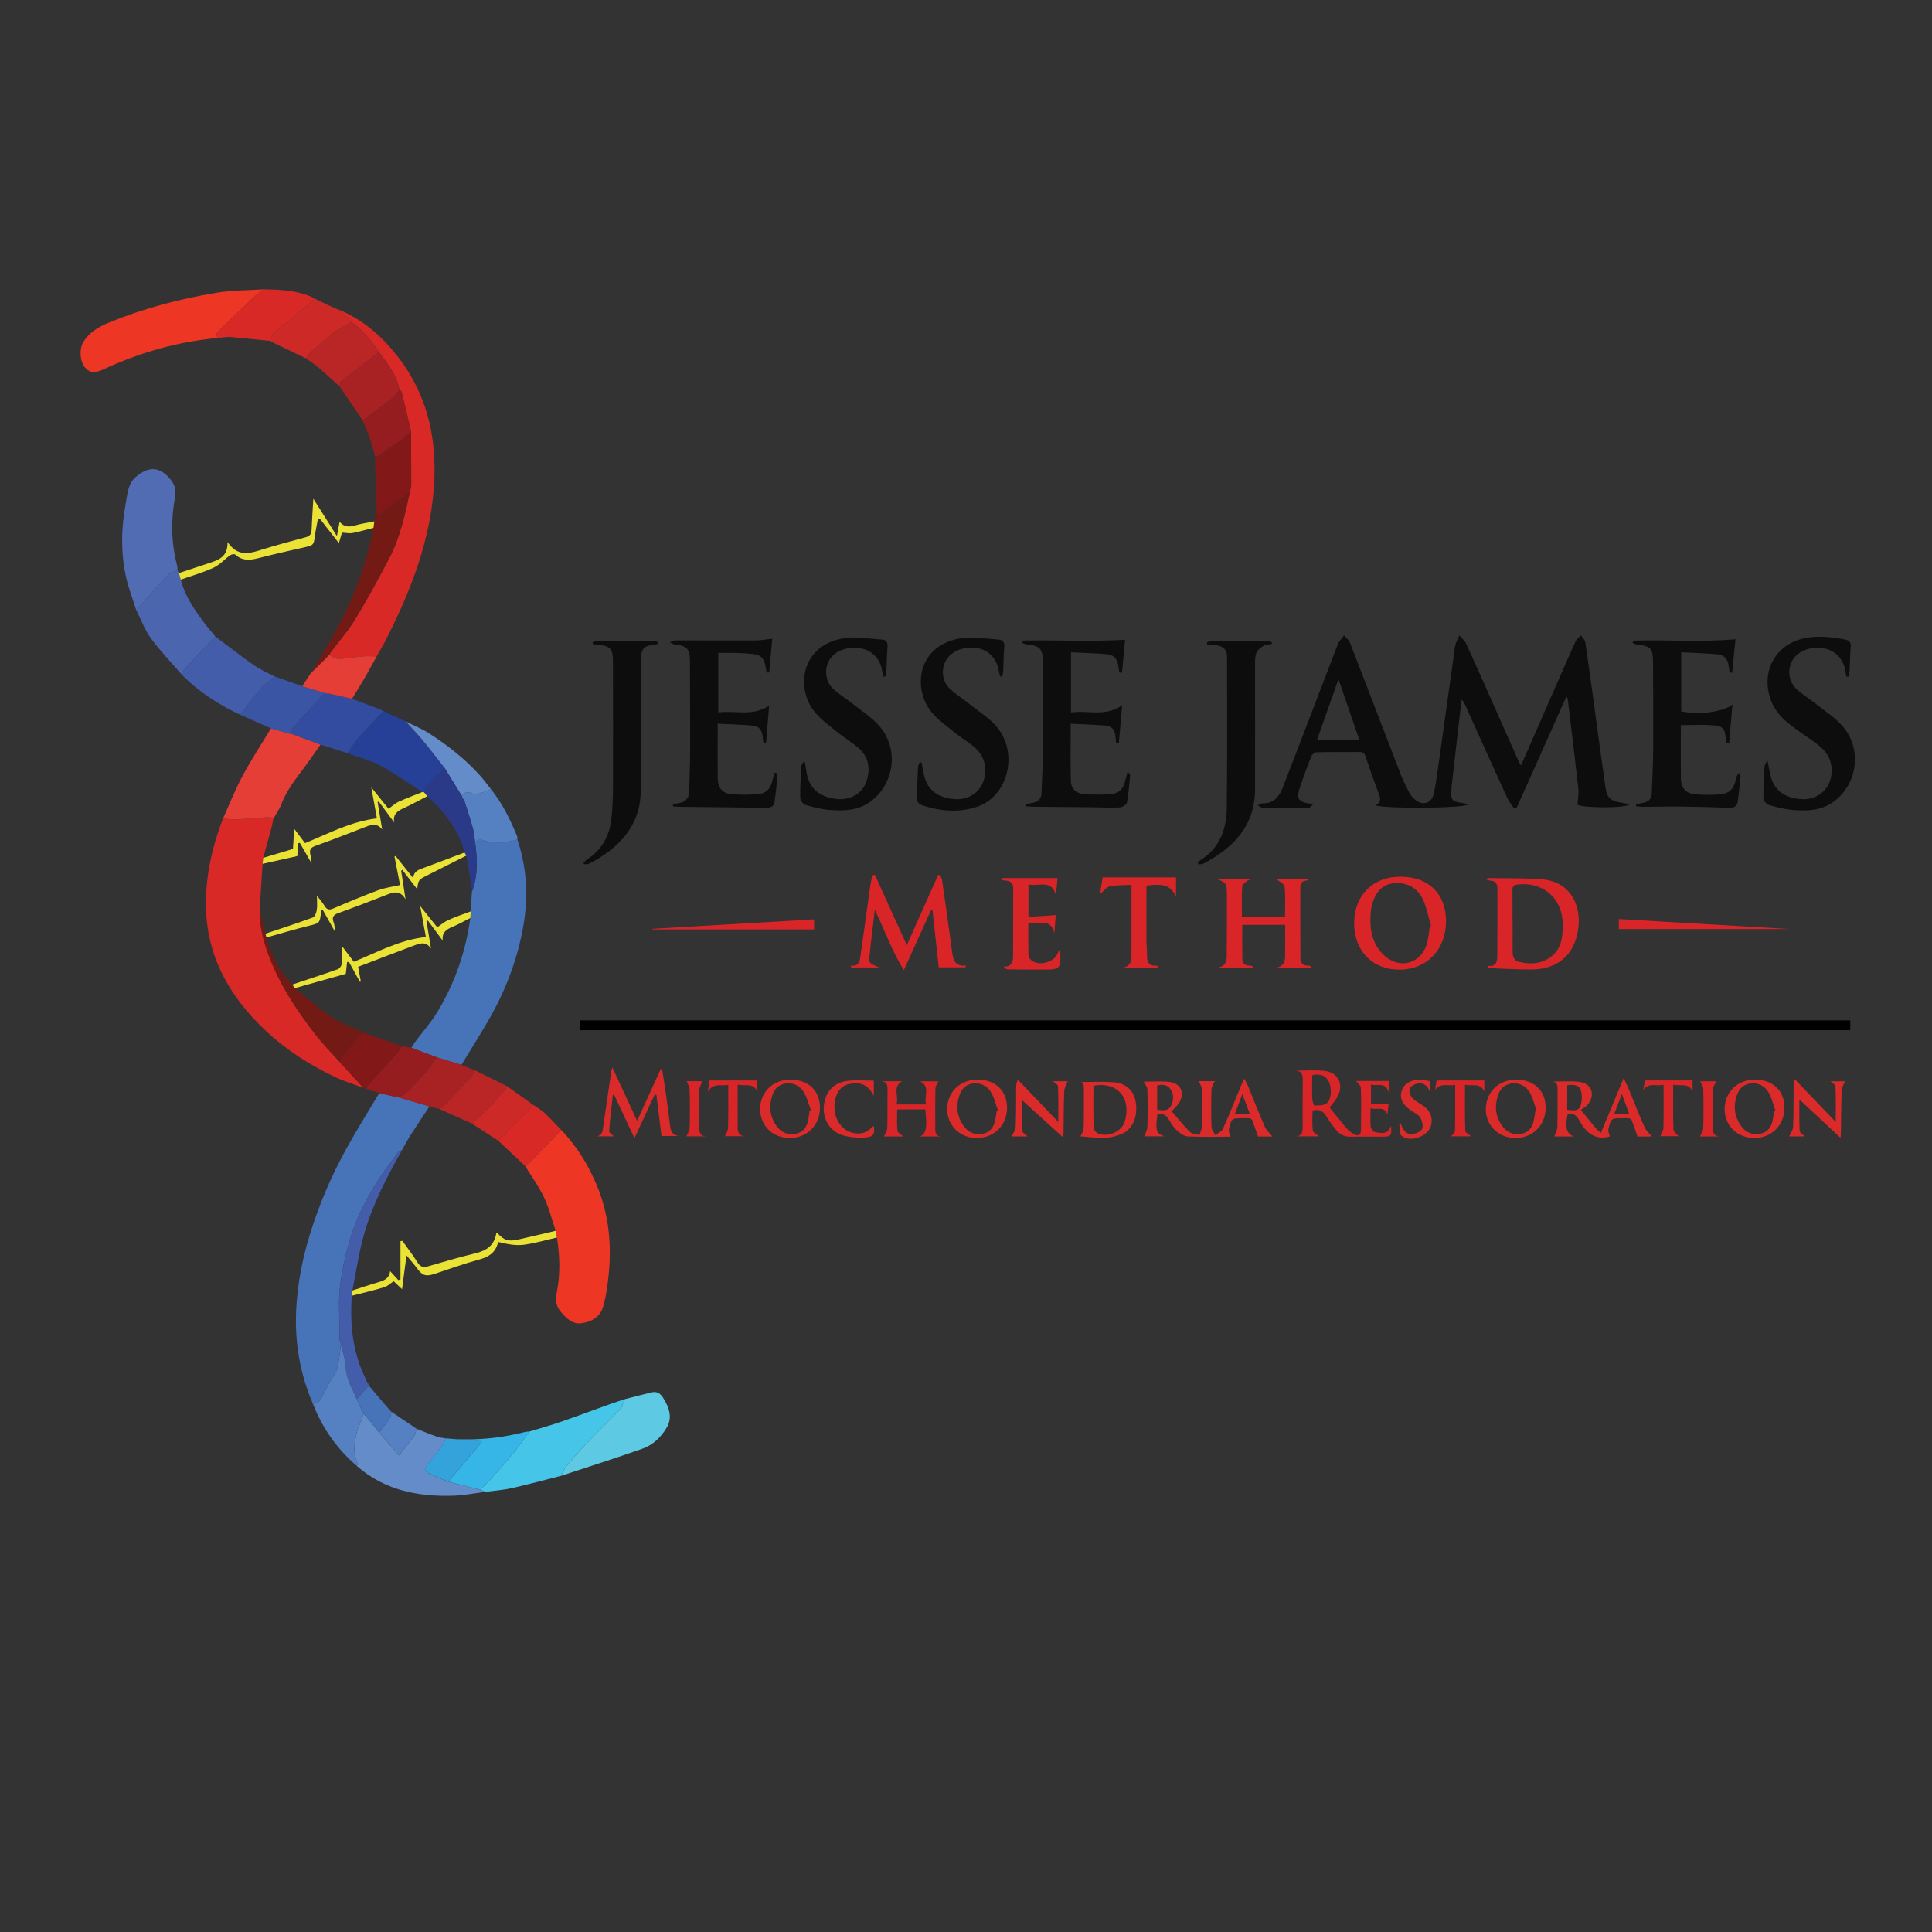 <?xml version="1.0" encoding="utf-8"?>
<!-- Generator: Adobe Illustrator 24.3.0, SVG Export Plug-In . SVG Version: 6.00 Build 0)  -->
<svg version="1.1" id="Layer_1" xmlns="http://www.w3.org/2000/svg" xmlns:xlink="http://www.w3.org/1999/xlink" x="0px" y="0px"
	 viewBox="0 0 864 864" style="enable-background:new 0 0 864 864;" xml:space="preserve">
<rect x="0" y="0" width="864" height="864" fill="#333333" stroke="none"/>
<style type="text/css">
	.st0{fill:#0D0D0D;}
	.st1{fill:#010101;}
	.st2{fill:#4774B9;}
	.st3{fill:#D92927;}
	.st4{fill:#EE3625;}
	.st5{fill:#526CB3;}
	.st6{fill:#45C5E8;}
	.st7{fill:#E53E37;}
	.st8{fill:#638CC8;}
	.st9{fill:#4C65AF;}
	.st10{fill:#5EC9E2;}
	.st11{fill:#274097;}
	.st12{fill:#DA2528;}
	.st13{fill:#445DAA;}
	.st14{fill:#334CA0;}
	.st15{fill:#741A15;}
	.st16{fill:#DA2A2A;}
	.st17{fill:#3B55A5;}
	.st18{fill:#5580C1;}
	.st19{fill:#CD2927;}
	.st20{fill:#BA2526;}
	.st21{fill:#A82123;}
	.st22{fill:#36B6E7;}
	.st23{fill:#821818;}
	.st24{fill:#961D1F;}
	.st25{fill:#EBE236;}
	.st26{fill:#34A3DC;}
	.st27{fill:#2A3A89;}
	.st28{fill:#FFFFFF;}
</style>
<path class="st0" d="M728.75,359.72c-2.19,1.87-20.61,1.56-23.3,0.21c0.16-2.64,0.64-4.99,0.39-7.26
	c-1.49-13.43-3.15-26.84-4.76-40.26c-0.02-0.16-0.18-0.31-0.57-0.94c-7.51,16.81-14.9,33.34-22.28,49.86
	c-0.43,0.01-0.86,0.02-1.29,0.03c-0.97-1.48-2.14-2.87-2.87-4.46c-6.41-14.04-12.74-28.11-19.09-42.17
	c-0.28-0.61-0.54-1.22-1.35-1.84c-0.53,4.5-1.07,9-1.58,13.51c-0.92,8.04-1.82,16.08-2.74,24.11c-0.03,0.29-0.12,0.58-0.13,0.88
	c-0.3,6.33-0.85,6.96,5.59,7.86c0.53,0.07,1.04,0.34,1.63,0.54c-1.49,1.68-36.17,1.97-41.4,0.4c2.99-1.35,2.32-3.34,1.47-5.57
	c-2.05-5.42-3.99-10.89-5.82-16.38c-0.5-1.5-1.22-1.96-2.74-1.94c-6.33,0.07-12.66-0.04-18.98,0.11c-0.85,0.02-2.12,0.92-2.45,1.72
	c-1.74,4.27-3.32,8.62-4.82,12.98c-2.2,6.43-1.56,7.46,5.64,8.57c-0.89,0.72-1.4,1.49-1.91,1.5c-7.01,0.07-14.02,0.06-21.03,0
	c-0.47,0-0.93-0.51-1.86-1.06c1.01-0.42,1.57-0.87,2.12-0.86c4.99,0.12,7.44-2.92,9.05-7.1c3.13-8.16,6.31-16.31,9.45-24.48
	c5-13.02,9.98-26.06,14.97-39.08c0.18-0.46,0.3-0.96,0.58-1.35c0.77-1.07,1.61-2.08,2.43-3.12c0.89,1.08,2.13,2.02,2.61,3.26
	c7.65,19.69,15.17,39.43,22.79,59.13c1.06,2.74,2.39,5.39,3.76,8c0.58,1.11,1.47,2.13,2.42,2.96c3.53,3.09,7.66,1.82,8.6-2.83
	c1.02-5.01,1.65-10.11,2.37-15.18c2.13-15.03,4.22-30.07,6.32-45.1c0.27-1.95,0.39-3.95,0.86-5.85c0.38-1.51,1.2-2.9,1.83-4.35
	c1.02,1.2,2.35,2.25,2.99,3.63c3.63,7.85,7.11,15.77,10.62,23.67c4.19,9.43,8.36,18.87,12.56,28.3c0.35,0.79,0.8,1.54,1.35,2.58
	c6.71-15.29,13.29-30.3,19.87-45.3c1.54-3.51,3.03-7.04,4.71-10.49c0.46-0.95,1.53-1.61,2.32-2.4c0.65,1.02,1.71,1.97,1.87,3.06
	c1.49,9.95,2.82,19.91,4.19,29.88c1.6,11.62,3.13,23.26,4.82,34.87c0.72,4.95,2.15,6.15,7.27,7.02
	C726.32,359.18,727.41,359.44,728.75,359.72z M607.88,330.82c-3.07-8.94-6.06-17.64-9.31-27.1c-3.36,9.53-6.43,18.22-9.57,27.1
	C595.43,330.82,601.42,330.82,607.88,330.82z"/>
<path class="st1" d="M259.3,460.71c0-1.52,0-2.88,0-4.41c189.36,0,378.67,0,568.15,0c0,1.38,0,2.81,0,4.41
	C638.2,460.71,448.89,460.71,259.3,460.71z"/>
<path class="st2" d="M139.61,627c-5.6-13.24-7.86-27.13-7.14-41.38c0.56-11.21,2.66-22.2,5.95-33.03
	c4.14-13.62,9.68-26.58,16.53-38.99c4.64-8.41,9.77-16.55,14.68-24.81c2.19,0.52,4.38,1.05,6.57,1.57c0.19,0.03,0.38,0.06,0.57,0.1
	c0.38,0.07,0.76,0.14,1.14,0.21c4.72,1.37,9.44,2.74,14.16,4.11c-2.85,4.31-5.74,8.59-8.52,12.94c-1.36,2.13-2.51,4.38-3.75,6.58
	c-0.52,0.23-1.22,0.31-1.52,0.71c-3.02,4.09-6.17,8.11-8.91,12.39c-5.47,8.54-10.16,17.54-12.98,27.3c-2,6.93-3.54,14.06-4.39,21.21
	c-0.72,6.08-0.17,12.31-0.19,18.47c0.02,0.58,0.04,1.16,0.05,1.75l-0.01-0.02c0,0.22,0,0.45-0.01,0.67c0.01,0.18,0,0.36-0.01,0.54
	c-0.01,0.39-0.01,0.78-0.02,1.17c0.01,0.19,0.02,0.38,0.02,0.57c0.2,0.62,0.41,1.23,0.61,1.85c0.01,0.16,0.01,0.32-0.01,0.48
	c-0.53,3.67-0.77,7.42-1.71,10.98c-0.56,2.11-2.3,3.88-3.39,5.88c-1.39,2.57-2.49,5.31-4.04,7.77c-0.63,0.99-2.13,1.44-3.23,2.13
	c-0.16-0.07-0.22-0.19-0.19-0.36C139.8,627.52,139.71,627.26,139.61,627z"/>
<path class="st3" d="M162.47,486.45c-4.15-1.55-8.45-2.8-12.43-4.7c-11.33-5.4-21.89-12.06-31.09-20.69
	c-17.06-16.01-27.49-35.07-26.84-59.11c0.34-12.44,3.15-24.38,7.64-35.95c1.85,0.17,3.71,0.55,5.54,0.46
	c4.97-0.25,9.93-0.75,14.89-1.05c0.68-0.04,1.39,0.47,2.09,0.73c-0.28,1.32-0.49,2.67-0.84,3.97c-1.22,4.52-2.48,9.02-3.72,13.53
	c-0.1,0.88-0.19,1.76-0.29,2.64c-0.42,6.71-0.85,13.42-1.27,20.13c-0.23,6.95,1.41,13.59,3.73,20.03
	c4.79,13.27,12.47,24.93,21.05,36c3.35,4.33,7.23,8.25,10.86,12.36C155.35,478.7,158.91,482.58,162.47,486.45z"/>
<path class="st2" d="M231.39,375.46c4.28,12.81,4.94,25.82,2.57,39.11c-2.64,14.77-7.94,28.51-15.38,41.46
	c-3.92,6.82-8.15,13.46-12.24,20.18c-3.67-1.13-7.34-2.25-11-3.38l-0.02,0l-0.21-0.08c-3.71-1.4-7.43-2.8-11.14-4.2
	c0.52-0.82,0.99-1.67,1.57-2.45c3.39-4.55,7.22-8.83,10.13-13.67c7.77-12.91,12.63-26.93,14.67-41.89c0.06-0.99,0.12-1.98,0.18-2.97
	c0.17-2.91,0.34-5.81,0.52-8.72c2.82-7.25,2.44-14.71,1.43-22.21c0.76-0.5,1.75-1.59,2.23-1.4
	C220.27,377.5,225.81,377.06,231.39,375.46z"/>
<path class="st4" d="M251,505.34c7.03,7.36,12.23,15.78,16.11,25.25c5.2,12.72,6.43,25.79,5.11,39.23
	c-0.48,4.92-1.14,9.91-2.53,14.62c-1.34,4.54-5.28,6.83-9.9,7.34c-3.95,0.44-6.44-2.28-8.82-4.93c-2.37-2.64-2.68-5.45-1.95-9.05
	c1.62-8.05,1.33-16.24,0.05-24.36c-0.19-1-0.39-2-0.58-3c-1.69-4.99-2.94-10.19-5.18-14.92c-2.33-4.93-5.62-9.42-8.49-14.1
	c0.67-0.48,1.42-0.88,1.99-1.46C241.55,515.1,246.27,510.21,251,505.34z"/>
<path class="st3" d="M150.68,138.17c10.89,4.24,19.47,11.58,26.61,20.56c14.87,18.69,18.84,40.31,16.36,63.52
	c-2.44,22.83-10.79,43.71-21.12,63.94c-1.28,2.51-2.73,4.92-4.1,7.38c-1.92-0.04-3.86-0.24-5.76-0.08
	c-3.79,0.32-7.55,1.04-11.34,1.18c-1.4,0.05-2.83-1.1-4.25-1.7c0.14-0.21,0.27-0.42,0.41-0.63c0.09-0.16,0.19-0.32,0.28-0.48
	c3.72-4.95,7.85-9.64,11.06-14.9c5.37-8.82,10.32-17.92,15.12-27.06c4.91-9.35,7.16-19.61,9.35-29.86c0.22-1.16,0.62-2.32,0.62-3.47
	c0.01-7.93-0.07-15.86-0.12-23.78c-1.38-5.86-2.74-11.72-4.16-17.57c-0.09-0.37-0.65-0.62-0.99-0.93
	c-1.18-6.49-5.28-11.41-8.94-16.57c-3.45-5.19-7.31-10.02-12.49-13.63c-1.02-0.99-2.01-2.02-3.06-2.97
	C153.01,140.11,151.83,139.16,150.68,138.17z"/>
<path class="st0" d="M345.37,285.63c-0.45,4.94-0.91,10.03-1.38,15.11c-0.36,0.02-0.73,0.05-1.09,0.07c-0.2-0.93-0.45-1.86-0.58-2.8
	c-0.48-3.47-2.03-5.13-5.48-5.52c-2.45-0.27-4.93-0.41-7.39-0.49c-2.66-0.08-5.33-0.02-8.25-0.02c0,8.71,0,17.43,0,26.64
	c7.36-1.11,15.19,2.01,22.77-3.05c-0.48,5.68-0.94,11.25-1.41,16.82c-0.37,0.01-0.74,0.02-1.11,0.03c-0.13-0.95-0.3-1.89-0.38-2.84
	c-0.3-3.29-1.65-4.89-4.96-5.15c-4.91-0.39-9.83-0.52-15.16-0.78c0,2.47,0,4.6,0,6.73c0,5.93-0.06,11.86,0.03,17.79
	c0.06,4.17,2.1,6.67,6.12,6.99c3.92,0.31,7.89,0.28,11.81,0c3.34-0.24,5.6-2.19,6.37-5.62c0.3-1.34,0.75-2.64,1.14-3.96
	c0.27,0.02,0.54,0.05,0.82,0.07c0.14,0.7,0.45,1.42,0.38,2.1c-0.35,3.63-0.72,7.26-1.22,10.87c-0.26,1.85-1.57,2.6-3.39,2.58
	c-3.85-0.04-7.71-0.05-11.56-0.09c-9.19-0.09-18.38-0.19-27.56-0.3c-0.96-0.01-1.92-0.13-2.88-0.19c-0.05-0.25-0.1-0.5-0.15-0.76
	c0.7-0.22,1.39-0.58,2.1-0.63c3.26-0.26,5.12-1.92,5.23-5.23c0.2-6.22,0.43-12.44,0.44-18.66c0.04-13.34-0.03-26.68-0.1-40.02
	c-0.03-5.16-1.45-6.55-6.61-7.02c-0.81-0.07-1.57-0.67-2.36-1.03c0.81-0.31,1.61-0.89,2.42-0.89c11.86-0.02,23.72,0.09,35.58,0.04
	C340.06,286.43,342.58,285.93,345.37,285.63z"/>
<path class="st0" d="M457.43,286.43c15.12-0.21,30.26,0.51,45.71-0.3c-0.41,4.45-0.89,9.56-1.37,14.68c-0.39,0-0.78,0-1.17,0.01
	c-0.16-0.99-0.36-1.97-0.47-2.97c-0.32-3.08-2.04-5.02-5.05-5.28c-5.29-0.45-10.61-0.59-16.12-0.87c0,9.05,0,17.7,0,26.92
	c7.4-1.12,15.29,2.1,22.89-3.21c-0.52,5.87-1.02,11.42-1.51,16.96c-0.41-0.01-0.81-0.01-1.22-0.02c-0.08-0.98-0.16-1.96-0.25-2.94
	c-0.3-3.11-1.68-4.73-4.81-4.97c-4.99-0.39-10-0.53-15.24-0.79c0,8.82-0.13,17.2,0.06,25.56c0.08,3.42,2.32,5.64,5.9,5.92
	c4.02,0.31,8.09,0.29,12.11-0.01c3.21-0.24,5.4-2.19,6.18-5.47c0.32-1.36,0.72-2.7,1.25-4.65c0.64,0.99,1.11,1.38,1.08,1.72
	c-0.39,4.12-0.67,8.26-1.44,12.31c-0.17,0.9-2.14,2.02-3.32,2.06c-4.63,0.17-9.28-0.06-13.93-0.1c-8.1-0.08-16.2-0.13-24.3-0.21
	c-1.22-0.01-2.44-0.13-3.66-0.21c-0.03-0.27-0.06-0.54-0.1-0.81c1.04-0.25,2.08-0.54,3.14-0.74c2.29-0.42,3.86-1.54,3.96-4.03
	c0.26-6.6,0.63-13.21,0.66-19.81c0.07-13.34-0.02-26.68-0.09-40.02c-0.03-4.95-1.51-6.41-6.48-6.84c-0.9-0.08-1.77-0.47-2.65-0.72
	C457.28,287.22,457.35,286.83,457.43,286.43z"/>
<path class="st0" d="M730.41,286.49c15.12-0.47,30.28,0.78,45.7-0.63c-0.46,4.74-0.95,9.86-1.45,14.97
	c-0.39-0.01-0.78-0.01-1.17-0.02c-0.15-1.01-0.33-2.02-0.45-3.04c-0.34-2.92-1.94-4.89-4.83-5.15c-5.38-0.48-10.78-0.63-16.36-0.92
	c0,9.11,0,17.77,0,26.42c7.45,1.66,18.66,0.42,22.92-3.09c-0.54,6.24-1.02,11.79-1.5,17.33c-0.34,0-0.69-0.01-1.03-0.01
	c-0.13-0.51-0.35-1.01-0.39-1.53c-0.39-5-1.27-6.18-6.13-6.5c-4.51-0.3-9.06-0.06-14.04-0.06c0,2.03,0,4.35,0,6.68
	c0,5.63-0.05,11.27,0.02,16.9c0.06,4.76,2.19,7.1,6.97,7.42c3.14,0.21,6.31,0.25,9.45,0.04c5.33-0.34,7.07-1.96,8.29-7.13
	c0.2-0.86,0.45-1.71,1.34-2.52c0.2,0.49,0.62,1,0.58,1.47c-0.36,3.92-0.7,7.86-1.28,11.75c-0.31,2.06-2.04,2.4-3.87,2.35
	c-6.91-0.19-13.83-0.43-20.74-0.51c-5.83-0.07-11.66,0.08-17.49,0.1c-1.1,0-2.19-0.16-3.29-0.25c-0.02-0.28-0.04-0.56-0.07-0.85
	c0.97-0.21,1.93-0.45,2.9-0.62c2.38-0.41,4.09-1.5,4.18-4.16c0.24-6.6,0.61-13.21,0.65-19.81c0.08-13.14-0.01-26.29-0.08-39.43
	c-0.03-5.64-1.24-6.84-6.87-7.36c-0.78-0.07-1.51-0.55-2.27-0.84C730.22,287.15,730.31,286.82,730.41,286.49z"/>
<path class="st4" d="M97.85,151.1c-17.83,1.58-34.8,6.36-51.04,13.83c-4.58,2.11-6.53,1.96-8.8-0.6c-2.21-2.5-2.66-8.04-0.86-11.15
	c2.67-4.59,7.03-7.07,11.71-8.98c15.43-6.3,31.47-10.54,47.86-13.26c6.99-1.16,14.19-1.08,21.29-1.56
	c-1.35,1.02-2.81,1.93-4.03,3.09c-5.38,5.1-10.7,10.27-16.05,15.4C96.84,148.94,95.98,149.96,97.85,151.1z"/>
<path class="st0" d="M395.03,302.59c-0.18-0.85-0.43-1.69-0.54-2.55c-0.67-5.02-4.31-9.03-9.14-10.01
	c-5.99-1.22-11.83,0.84-14.41,5.08c-2.37,3.89-1.95,9.47,1.55,12.83c2.74,2.64,6.11,4.61,9.1,7c3.99,3.18,8.44,6,11.72,9.81
	c8.79,10.23,6.76,25.73-4.04,33.73c-5.4,4-11.8,4.23-18.14,3.74c-3.69-0.29-7.36-1.21-10.92-2.27c-1.04-0.31-2.34-2.04-2.35-3.13
	c-0.08-4.73,0.25-9.47,0.51-14.2c0.04-0.64,0.58-1.24,0.89-1.87c0.24,0.05,0.49,0.09,0.73,0.14c0.25,1.6,0.47,3.2,0.74,4.79
	c1.19,6.99,5.91,10.95,13.91,11.67c5.92,0.53,11.18-2.7,12.92-8.18c1.67-5.27,1.03-10.32-3.13-14.18c-3.08-2.86-6.82-5-10.09-7.68
	c-3.57-2.92-7.46-5.67-10.27-9.24c-8.13-10.31-6.12-29.7,13.69-32.71c5.41-0.82,11.14,0.32,16.71,0.66c1.88,0.12,2.6,1.23,2.43,3.22
	c-0.3,3.54-0.3,7.1-0.48,10.65c-0.05,0.89-0.31,1.77-0.48,2.65C395.65,302.58,395.34,302.58,395.03,302.59z"/>
<path class="st0" d="M412.12,341c0.46,2.28,0.77,4.61,1.42,6.83c1.71,5.83,6.27,8.99,13.48,9.55c5.32,0.41,10.22-2.35,12.34-6.95
	c2.42-5.25,1.4-11.7-3.02-15.75c-2.96-2.71-6.54-4.73-9.66-7.28c-3.64-2.99-7.66-5.77-10.49-9.43
	c-8.03-10.39-5.92-29.49,13.65-32.56c5.41-0.85,11.14,0.27,16.71,0.61c1.96,0.12,2.78,1.26,2.57,3.42c-0.34,3.43-0.3,6.9-0.47,10.35
	c-0.04,0.91-0.26,1.81-0.39,2.72c-0.29,0.03-0.58,0.07-0.87,0.1c-0.23-0.71-0.56-1.4-0.66-2.13c-0.66-5.13-3.89-9.12-8.44-10.34
	c-5.51-1.47-11.53,0.24-14.54,4.15c-2.9,3.76-2.85,9.76,0.67,13.34c2.59,2.64,5.87,4.6,8.77,6.94c4.28,3.45,9.16,6.41,12.62,10.55
	c9.79,11.71,5,30.86-8.64,35.59c-8.09,2.8-16.3,2.12-24.39-0.44c-2.11-0.67-2.98-1.98-2.85-4.18c0.26-4.34,0.38-8.68,0.63-13.02
	c0.04-0.76,0.47-1.49,0.73-2.24C411.56,340.88,411.84,340.94,412.12,341z"/>
<path class="st0" d="M790.41,339.98c0.66,3.2,0.98,5.51,1.62,7.72c1.74,6,6.39,9.24,13.66,9.7c5.34,0.33,10.2-2.49,12.25-7.11
	c2.34-5.27,1.28-11.69-3.21-15.72c-3.2-2.88-6.92-5.19-10.46-7.69c-5.72-4.04-10.97-8.41-12.94-15.57
	c-3.45-12.51,3.56-23.67,16.27-26.02c5.96-1.1,11.78-0.39,17.63,0.73c1.88,0.36,2.57,1.31,2.41,3.28c-0.29,3.54-0.29,7.1-0.48,10.65
	c-0.05,0.89-0.32,1.76-0.49,2.64c-0.3,0-0.61,0.01-0.91,0.01c-0.18-0.86-0.42-1.7-0.53-2.57c-0.67-5.01-4.32-9.01-9.16-9.99
	c-5.99-1.21-11.83,0.86-14.4,5.11c-2.36,3.9-1.93,9.47,1.57,12.83c2.74,2.63,6.11,4.61,9.11,7c3.99,3.18,8.44,6,11.72,9.82
	c8.78,10.23,6.73,25.75-4.07,33.73c-5.32,3.93-11.62,4.2-17.85,3.73c-3.78-0.28-7.56-1.23-11.22-2.29c-1.03-0.3-2.32-2.05-2.33-3.15
	c-0.07-4.73,0.25-9.47,0.52-14.2C789.14,341.99,789.69,341.39,790.41,339.98z"/>
<path class="st0" d="M535.69,385.76c0.25-0.29,0.44-0.66,0.75-0.84c8.91-5.35,12.07-13.87,12.18-23.56
	c0.26-22.51,0.14-45.03,0.12-67.54c0-3.52-1.86-5.07-6-5.44c-0.94-0.08-1.89-0.11-2.83-0.17c-0.07-0.28-0.14-0.56-0.21-0.85
	c0.65-0.29,1.3-0.83,1.95-0.83c8.59-0.05,17.17-0.05,25.76,0c0.56,0,1.11,0.46,1.63,1.38c-1.35,0.29-2.86,0.28-4,0.93
	c-1.29,0.74-2.72,1.89-3.22,3.19c-0.64,1.67-0.55,3.68-0.55,5.54c-0.02,18.47,0.07,36.93,0,55.4c-0.06,16.32-9.6,26.19-23.09,33.23
	c-0.64,0.33-1.49,0.27-2.25,0.39C535.86,386.32,535.77,386.04,535.69,385.76z"/>
<path class="st0" d="M260.92,385.8c0.54-0.49,1.03-1.08,1.64-1.47c6.6-4.25,10.01-10.47,10.84-18.1c0.51-4.7,0.72-9.45,0.74-14.17
	c0.06-18.86,0.02-37.72-0.03-56.58c-0.01-5.35-1.42-6.74-6.77-7.13c-0.73-0.05-1.45-0.21-2.18-0.31c-0.05-0.25-0.1-0.51-0.15-0.76
	c0.69-0.26,1.37-0.75,2.06-0.75c8.39-0.05,16.78-0.05,25.17,0c0.72,0,1.44,0.43,2.16,0.65c-0.04,0.26-0.07,0.52-0.11,0.78
	c-1.18,0.23-2.35,0.53-3.54,0.67c-2.45,0.28-3.67,1.75-3.93,4.06c-0.18,1.56-0.25,3.15-0.25,4.72c-0.01,18.76,0.1,37.53-0.02,56.29
	c-0.11,16.02-10.4,26.08-23.17,32.56c-0.62,0.32-1.47,0.18-2.21,0.25C261.08,386.27,261,386.03,260.92,385.8z"/>
<path class="st5" d="M60.94,272.89c-1.54-4.9-3.42-9.72-4.54-14.71c-2.49-11.12-2.2-22.34-0.09-33.51
	c0.79-4.18,0.89-8.51,4.72-11.64c5.99-4.9,10.71-4.06,15.2,1.34c1.94,2.33,2.64,4.71,2.03,8.03c-1.86,10.11-1.69,20.29,0.9,30.33
	c0.19,0.75,0.2,1.54,0.29,2.32c-1.37,0.58-3.11,0.81-4.04,1.81C70.47,262.09,65.74,267.53,60.94,272.89z"/>
<path class="st6" d="M236.67,640.21c4.58-1.4,9.2-2.66,13.72-4.22c7.5-2.59,14.93-5.38,22.39-8.05c2.19-0.78,4.41-1.48,6.61-2.22
	c-0.68,1.54-1.02,3.41-2.11,4.57c-4.58,4.86-9.45,9.45-14.08,14.27c-3.36,3.5-6.59,7.14-9.72,10.85c-1.11,1.32-1.74,3.04-2.58,4.58
	c-7.4,1.87-14.77,3.88-22.21,5.55c-3.8,0.85-7.74,1.09-11.61,1.61c-0.79-0.33-1.59-0.66-2.38-0.99c1.53-1.49,3.16-2.89,4.58-4.47
	c3.71-4.15,7.43-8.31,10.96-12.62C232.56,646.26,234.54,643.18,236.67,640.21z"/>
<path class="st7" d="M122.27,366.14c-0.7-0.26-1.41-0.77-2.09-0.73c-4.97,0.3-9.92,0.79-14.89,1.05c-1.83,0.09-3.69-0.29-5.54-0.46
	c2.9-6.4,5.47-12.97,8.79-19.14c3.88-7.22,8.4-14.1,12.64-21.13c2.93,0.82,5.85,1.65,8.78,2.47l0.17,0.04c0,0,0.12-0.13,0.12-0.13
	c1.47,0.55,2.94,1.1,4.41,1.65c2.9,1.07,5.81,2.14,8.71,3.21c-2.15,3.04-4.26,6.12-6.46,9.12c-4.1,5.6-8.6,10.92-11.09,17.56
	C124.95,361.93,123.47,363.99,122.27,366.14z"/>
<path class="st8" d="M214.71,666.17c0.79,0.33,1.59,0.66,2.38,0.99c-4.75,0.59-9.48,1.56-14.24,1.72
	c-15.95,0.54-30.91-2.42-43.36-13.37c0.21-0.32,0.67-0.77,0.58-0.93c-2.03-3.86-1.88-7.66-0.94-11.91c0.41-1.85,0.67-3.59,1.58-5.31
	c0.83-1.58,1.24-3.37,1.83-5.07c0.55,0.55,1.14,1.06,1.63,1.66c1.84,2.24,3.64,4.51,5.46,6.77c2.85,3.27,5.69,6.54,8.81,10.12
	c2.64-3.37,4.79-5.97,6.75-8.71c0.62-0.87,0.74-2.1,1.09-3.17c3.04,1.19,6.05,2.45,9.12,3.54c1.24,0.44,2.62,0.52,3.93,0.76
	c-0.51,1.11-0.83,2.34-1.55,3.29c-2.36,3.1-4.94,6.03-7.22,9.18c-0.43,0.59-0.18,2.53,0.3,2.77c3.12,1.54,6.39,2.79,9.61,4.13
	C205.21,663.79,209.96,664.98,214.71,666.17z"/>
<path class="st9" d="M60.94,272.89c4.8-5.37,9.53-10.8,14.47-16.04c0.93-0.99,2.68-1.22,4.04-1.81c0.19,0.41,0.37,0.83,0.56,1.24
	c0.27,0.98,0.55,1.95,0.82,2.93c1.75,6.93,5.68,12.71,9.79,18.38c1.76,2.43,3.76,4.68,5.65,7.01c-1.93,2.04-3.86,4.08-5.78,6.12
	c-2.77,2.95-5.59,5.87-8.25,8.91c-0.49,0.56-0.35,1.67-0.51,2.53c-4.73-5.46-9.8-10.67-14.07-16.47
	C64.83,281.87,63.14,277.2,60.94,272.89z"/>
<path class="st10" d="M250.91,659.99c0.85-1.54,1.47-3.26,2.58-4.58c3.13-3.71,6.36-7.35,9.72-10.85c4.63-4.82,9.5-9.4,14.08-14.27
	c1.09-1.16,1.43-3.03,2.11-4.57c4.04-1.03,8.06-2.12,12.11-3.06c2.26-0.52,3.85,0.51,5.06,2.48c2.63,4.26,4.32,8.72,1.53,13.39
	c-2.5,4.2-6.09,7.68-10.72,9.31C275.31,652.11,263.08,655.97,250.91,659.99z"/>
<path class="st11" d="M171.44,317.91c0.2,0.09,0.4,0.19,0.61,0.28c0.16,0.12,0.32,0.23,0.48,0.35c2.98,1.38,5.96,2.75,8.94,4.13
	c2.59,2.86,5.28,5.63,7.74,8.59c3.27,3.94,6.36,8.03,9.53,12.05c-0.5,0.7-0.92,1.48-1.52,2.09c-2.75,2.77-6.5,4.68-7.51,8.92
	c-0.28-0.04-0.55-0.09-0.83-0.13c-6.14-3.93-12.1-8.21-18.49-11.68c-4.29-2.33-9.2-3.54-13.83-5.25c-0.36-0.13-0.72-0.26-1.08-0.39
	l-0.06-0.03c1.53-2.2,2.87-4.56,4.62-6.57C163.73,326.04,167.63,322.01,171.44,317.91z"/>
<path class="st12" d="M380.51,431.81c3.59,0.52,3.97-1.93,4.29-4.21c1.49-10.43,2.89-20.88,4.36-31.31c0.23-1.6,0.62-3.18,0.94-4.77
	c0.39-0.1,0.78-0.2,1.16-0.3c4.68,10.34,9.37,20.68,14.26,31.47c4.78-10.7,9.39-21.03,14.01-31.36c0.3,0.01,0.59,0.02,0.89,0.03
	c0.31,0.8,0.78,1.58,0.9,2.4c1.52,10.63,3.07,21.26,4.45,31.91c0.48,3.69,1.36,6.66,6.32,6.14c-0.14,0.27-0.28,0.53-0.42,0.8
	c-4.19,0-8.39,0-11.85,0c-0.96-8.76-1.88-17.1-2.8-25.44c-0.2-0.08-0.41-0.16-0.61-0.24c-3.96,8.72-7.91,17.45-12.21,26.93
	c-5.41-8.7-8.47-17.7-12.98-27c-0.73,6.2-1.37,11.58-1.99,16.95c-0.08,0.69-0.08,1.38-0.18,2.07c-0.7,4.87-0.7,4.87,4.3,6.8
	c-4.75,0-8.72,0-12.69,0C380.61,432.38,380.56,432.09,380.51,431.81z"/>
<path class="st13" d="M81.73,302.18c0.15-0.86,0.02-1.97,0.51-2.53c2.66-3.05,5.48-5.96,8.25-8.91c1.92-2.05,3.85-4.08,5.78-6.12
	c5.76,4.31,11.41,8.76,17.31,12.88c2.85,1.99,6.14,3.36,9.22,5c-1.96,1.69-4.16,3.17-5.83,5.1c-3.35,3.87-6.42,7.98-9.6,12
	C97.88,315.17,89.19,309.58,81.73,302.18z"/>
<path class="st12" d="M665.37,431.91c3.71,0.54,4.19-1.87,4.22-4.28c0.1-10.17,0.08-20.35,0.05-30.52
	c-0.01-1.91-0.94-3.15-3.03-3.27c-0.59-0.03-1.17-0.29-2.28-0.58c0.79-0.38,1.02-0.58,1.24-0.57c7.89,0.14,15.81-0.05,23.67,0.52
	c13.28,0.96,18.07,11.9,16.52,22.36c-1.75,11.84-9.43,18.08-21.46,18c-5.91-0.04-11.83-0.36-17.74-0.57
	c-0.32-0.01-0.63-0.18-0.95-0.27C665.53,432.46,665.45,432.18,665.37,431.91z M676.39,411.74c0.02,0,0.03,0,0.05,0
	c0,4.64-0.02,9.28,0.01,13.92c0.01,2.13,0.63,3.98,2.97,4.53c4.97,1.15,9.8,0.96,14.07-2.24c5.03-3.78,5.42-9.29,5.35-14.93
	c-0.15-11.32-8.87-18.81-20.13-17.46c-1.77,0.21-2.37,0.82-2.34,2.57C676.44,402.66,676.39,407.2,676.39,411.74z"/>
<path class="st12" d="M574.74,413.58c-6.52,0-12.8,0-19.19,0c0,5.13-0.07,10.23,0.03,15.32c0.04,1.98,1.25,3,3.33,2.91
	c0.58-0.02,1.17,0.22,1.7,0.91c-5.32,0-10.64,0-15.95,0c4.56-0.9,3.93-4.46,3.95-7.54c0.07-8.3,0.12-16.6,0.06-24.9
	c-0.04-5.42-0.14-5.42-4.76-7.29c5.12,0,10.24,0,15.37,0c0.04,0.1,0.08,0.21,0.12,0.31c-0.54,0.19-1.2,0.25-1.6,0.6
	c-0.87,0.76-2.26,1.63-2.3,2.51c-0.23,4.51-0.11,9.03-0.11,13.73c6.47,0,12.73,0,19.26,0c0-4.65,0.32-9.19-0.19-13.63
	c-0.16-1.35-2.62-2.43-3.87-3.52c4.55,0,9.67,0,15.42,0c-0.93,0.44-1.37,0.82-1.82,0.84c-1.88,0.08-2.69,1.17-2.69,2.87
	c-0.02,10.57-0.01,21.14,0.05,31.72c0.01,2.19,1.08,3.52,3.5,3.41c0.58-0.03,1.16,0.23,1.66,0.93c-5.32,0-10.65,0-15.97,0
	c4.59-0.9,3.93-4.46,3.99-7.55C574.79,421.37,574.74,417.54,574.74,413.58z"/>
<path class="st12" d="M605.58,412.85c0-12.41,8.36-20.79,20.74-20.79c12.55,0.01,20.35,7.63,20.35,19.88
	c-0.01,12.67-8.6,21.65-20.74,21.69C613.79,433.68,605.59,425.3,605.58,412.85z M639.41,414.26c0.2-0.08,0.39-0.15,0.59-0.23
	c-1.25-4.08-2.01-8.41-3.86-12.2c-2.61-5.35-7.98-7.62-13.62-6.73c-4.68,0.74-7.83,4.34-9.11,10.39c-0.06,0.29-0.21,0.57-0.24,0.86
	c-0.85,7.49-0.32,14.71,5.32,20.41c7.16,7.23,17.4,4.34,19.84-5.51C638.9,418.98,639.06,416.6,639.41,414.26z"/>
<path class="st14" d="M171.44,317.91c-3.81,4.11-7.71,8.14-11.39,12.35c-1.75,2.01-3.09,4.37-4.62,6.57
	c-4.02-1.29-8.05-2.58-12.07-3.86c-2.9-1.07-5.81-2.14-8.71-3.21c-1.47-0.55-2.94-1.1-4.41-1.65l-0.12,0.13c0,0-0.17-0.04-0.17-0.04
	c0.31-0.88,0.39-1.96,0.96-2.61c4.31-4.89,8.7-9.7,13.13-14.49c0.46-0.5,1.31-0.64,1.98-0.94c0.15-0.01,0.31-0.03,0.46-0.04
	c0.21,0.02,0.42,0.05,0.64,0.07c3.44,0.77,6.87,1.54,10.31,2.32c3.79,1.42,7.59,2.83,11.38,4.27
	C169.69,317.11,170.56,317.53,171.44,317.91z"/>
<path class="st15" d="M183.28,220.05c-2.18,10.25-4.43,20.51-9.35,29.86c-4.81,9.15-9.75,18.24-15.12,27.06
	c-3.2,5.26-7.34,9.95-11.06,14.9c-0.12,0.15-0.21,0.31-0.28,0.49c-0.14,0.21-0.27,0.42-0.41,0.63c-0.59,0.65-1.16,1.32-1.78,1.93
	c-1.97,1.95-3.96,3.87-5.94,5.8c3.88-6.69,7.93-13.28,11.6-20.08c7.58-14.04,13.08-28.87,16.06-44.58c0.12-0.97,0.24-1.93,0.36-2.9
	c0.36-1.58,0.73-3.17,1.09-4.75c-0.13,1.79,0.78,1.85,1.93,1.03c2-1.42,3.9-2.98,5.88-4.42
	C178.59,223.32,180.95,221.7,183.28,220.05z"/>
<path class="st13" d="M151.85,597.32c0.01-0.18,0.01-0.36,0.01-0.54c0-0.22,0-0.45,0.01-0.67c0,0,0.01,0.02,0.01,0.02
	c-0.02-0.58-0.04-1.16-0.05-1.75c0.01-6.16-0.54-12.39,0.19-18.47c0.85-7.15,2.39-14.29,4.39-21.21c2.81-9.75,7.51-18.76,12.98-27.3
	c2.74-4.28,5.89-8.3,8.91-12.39c0.29-0.39,1-0.48,1.52-0.71c-6.84,12.07-13.25,24.39-17.04,37.78c-2.32,8.19-3.5,16.7-5.2,25.06
	c-0.09,0.78-0.17,1.56-0.26,2.34c-0.86,12.99,0.37,25.62,6.39,37.44c0.14,0.4,0.28,0.79,0.42,1.19c0,0,0.15,0.19,0.15,0.19
	c0.14,0.14,0.27,0.27,0.41,0.41c0.1,0.33,0.2,0.66,0.3,0.99c-1.8,2.02-3.6,4.05-5.39,6.07c-1.9-4.62-4.75-8.82-4.95-14.16
	c-0.13-3.43-1.41-6.82-2.17-10.22c0.01-0.16,0.02-0.32,0.01-0.48c-0.2-0.62-0.41-1.23-0.61-1.85c0-0.19-0.01-0.38-0.02-0.57
	C151.84,598.1,151.85,597.71,151.85,597.32z"/>
<path class="st3" d="M97.85,151.1c-1.87-1.13-1.01-2.15,0.1-3.22c5.35-5.13,10.66-10.31,16.05-15.4c1.22-1.16,2.68-2.07,4.03-3.09
	c7.36,0.13,14.69,0.42,21.57,3.51c0.34,0.15,0.65,0.38,0.98,0.57c-0.51,0.6-0.94,1.29-1.53,1.78c-5.31,4.42-10.7,8.74-15.94,13.24
	c-1.16,1-1.81,2.59-2.69,3.91c-5.94-0.58-11.88-1.17-17.82-1.75c-0.74,0.06-1.49,0.12-2.23,0.17C99.53,150.91,98.69,151,97.85,151.1
	z"/>
<path class="st16" d="M536.06,483.5c2.07,0,4.93,0,7.2,0c-0.47,1.11-1.43,2.38-1.47,3.68c-0.17,5.63-0.18,11.27,0.01,16.9
	c0.04,1.2,1.13,2.37,1.74,3.56c1.14-0.91,2.81-1.58,3.34-2.77c2.93-6.55,5.58-13.22,8.33-19.85c0.29-0.71,0.65-1.39,1.23-2.6
	c0.68,1.29,1.22,2.15,1.61,3.08c2.52,6.09,4.89,12.24,7.55,18.26c0.78,1.76,2.37,3.16,3.41,4.5c-1.77,0-4.2,0-6.41,0
	c-0.89-2.53-1.71-4.98-2.65-7.39c-0.15-0.39-0.84-0.71-1.33-0.78c-0.87-0.13-1.77-0.04-2.66-0.04c-5.17,0-5.24-0.02-6.4,5.07
	c-0.22,0.95,0.44,2.09,0.71,3.23c-5.81,0-12.36,0.16-18.9-0.11c-1.65-0.07-3.48-1.26-4.79-2.43c-1.51-1.35-2.74-3.14-3.73-4.94
	c-1.22-2.19-2.84-3.06-5.25-2.59c-0.99,7.06-0.52,8.81,3.26,9.89c-3.69,0-6.74,0-9.15,0c0.43-1.22,1.34-2.67,1.39-4.15
	c0.18-5.63,0.18-11.27-0.01-16.9c-0.04-1.24-1.12-2.44-1.58-3.37c3.18,0,7.34-0.36,11.41,0.09c5.51,0.6,7.33,5.54,3.94,9.96
	c-0.78,1.01-1.73,1.89-2.9,3.15c2.7,3.11,5.26,6.35,8.16,9.23c0.95,0.94,2.83,0.96,4.28,1.4c0.36-1.25,1.02-2.5,1.04-3.76
	c0.11-5.63,0.13-11.27-0.01-16.9C537.4,485.77,536.55,484.67,536.06,483.5z M517.49,496.3c2.37,0.22,4.75,0.8,6.11-1.68
	c1.35-2.46,1.42-5.15-0.19-7.53c-1.44-2.14-3.65-2.22-5.92-1.64C517.49,489.11,517.49,492.61,517.49,496.3z M555.59,489.28
	c-1.23,3.22-2.27,5.93-3.36,8.8c2.33,0,4.39,0,6.67,0C557.8,495.15,556.79,492.46,555.59,489.28z"/>
<path class="st17" d="M146.02,310.16c-0.67,0.31-1.52,0.44-1.98,0.94c-4.43,4.78-8.82,9.6-13.13,14.49
	c-0.57,0.65-0.65,1.73-0.96,2.61c-2.93-0.82-5.85-1.65-8.78-2.47c-4.6-2.05-9.2-4.09-13.81-6.14c3.18-4.01,6.25-8.13,9.6-12
	c1.67-1.93,3.87-3.41,5.83-5.1c4.12,1.47,8.24,2.94,12.36,4.41C138.77,307.98,142.4,309.07,146.02,310.16z"/>
<path class="st18" d="M152.46,601.39c0.76,3.41,2.04,6.79,2.17,10.22c0.2,5.34,3.05,9.53,4.95,14.16c0.98,2.17,1.97,4.34,2.95,6.51
	c-0.59,1.7-1,3.5-1.83,5.07c-0.91,1.73-1.17,3.47-1.58,5.31c-0.94,4.25-1.08,8.05,0.94,11.91c0.09,0.16-0.38,0.62-0.58,0.93
	c-8.71-7.53-15.2-16.63-19.4-27.36c1.1-0.69,2.6-1.14,3.23-2.13c1.55-2.46,2.65-5.2,4.04-7.77c1.08-2,2.83-3.77,3.39-5.88
	C151.69,608.8,151.93,605.05,152.46,601.39z"/>
<path class="st19" d="M120.42,152.4c0.88-1.32,1.53-2.92,2.69-3.91c5.24-4.5,10.63-8.83,15.94-13.24c0.59-0.49,1.02-1.18,1.53-1.78
	c1.98,0.97,3.97,1.93,5.95,2.9c1.38,0.6,2.76,1.21,4.14,1.81c0,0,0.01,0,0.01,0c1.16,0.98,2.34,1.93,3.46,2.95
	c1.05,0.96,2.05,1.98,3.06,2.97c-2.52,1.43-5.23,2.6-7.5,4.35c-3.96,3.03-7.67,6.38-11.42,9.67c-0.61,0.53-0.89,1.45-1.32,2.19
	C131.44,157.67,125.93,155.03,120.42,152.4z"/>
<path class="st20" d="M136.96,160.31c0.43-0.74,0.71-1.65,1.32-2.19c3.75-3.29,7.47-6.64,11.42-9.67c2.28-1.74,4.99-2.92,7.5-4.35
	c5.18,3.61,9.03,8.43,12.49,13.63c-0.29,0.06-0.64,0.04-0.85,0.2c-5.51,4.24-11.02,8.47-16.47,12.79c-0.44,0.35-0.39,1.32-0.57,2.01
	c-3.02-2.7-5.98-5.46-9.07-8.08C140.9,163.09,138.89,161.74,136.96,160.31z"/>
<path class="st12" d="M594.58,495.25c2.58,3.18,5.09,6.35,7.71,9.43c0.81,0.95,1.85,1.8,2.96,2.38c2.33,1.24,3.34,0.68,3.38-1.91
	c0.09-6.22,0.16-12.45-0.04-18.67c-0.04-1.08-1.45-2.12-2.13-3.05c4.51,0,9.61,0,14.89,0c-0.08,1.39-0.16,2.92-0.28,5.16
	c-1.45-5.11-5.12-2.61-7.95-3.61c0,3.13,0,5.93,0,8.83c2.53,0,5.11,0,7.86,0c-0.14,1.25-0.32,2.77-0.54,4.69
	c-1.49-4.29-4.78-1.83-7.53-2.95c0,3.11-0.17,5.76,0.09,8.36c0.09,0.9,1.21,2.32,1.98,2.41c2.13,0.24,4.58,1.1,6.28-1.17
	c0.33-0.44,0.49-1,0.79-1.65c0.44,4.37,0.05,4.83-3.87,4.83c-4.63,0-9.27-0.09-13.9,0.03c-3.04,0.08-5.36-1.05-7.13-3.44
	c-1.35-1.82-2.79-3.6-3.92-5.56c-1.4-2.43-3.23-3.56-6.26-2.72c0,2.89-0.26,5.93,0.14,8.89c0.14,1.05,1.9,1.89,2.72,2.63
	c-2.93,0-6.43,0-9.93,0c2.54-0.34,2.64-2.2,2.64-4.14c0-6.82-0.04-13.64,0.05-20.45c0.03-2.47-0.05-4.64-3.29-4.74
	c4.38,0,8.82-0.41,13.14,0.1c6.25,0.74,8.7,6.29,5.53,11.81C597.13,492.27,595.87,493.58,594.58,495.25z M587.05,480.71
	c-0.12,0.4-0.22,0.58-0.22,0.77c-0.02,3.24-0.11,6.48,0.01,9.72c0.04,1.13,0.63,3.19,0.97,3.19c1.84,0.01,4.04,0.02,5.46-0.94
	c2.18-1.48,2.42-6.71,1.01-9.64C592.97,481.08,590.97,480.2,587.05,480.71z"/>
<path class="st12" d="M473.66,424.82c0.29,0.52,0.46,0.69,0.47,0.86c0.41,7.45-0.07,7.96-7.48,7.92c-5.31-0.03-10.62,0-15.92-0.08
	c-0.63-0.01-1.26-0.52-1.96-1.22c3.78,0.14,4.26-2.31,4.28-4.85c0.08-10.07,0.03-20.15,0.06-30.22c0.01-3.29-2.49-3.47-5.1-3.57
	c0.11-0.32,0.21-0.64,0.32-0.96c8.12,0,16.24,0,24.62,0c-0.21,2.2-0.47,4.88-0.73,7.56c-2.05-7.33-7.93-3.57-12.29-4.77
	c0,4.89,0,9.4,0,14.53c3.98-0.25,7.96-0.5,12.2-0.76c-0.17,2.23-0.39,5.19-0.62,8.14c-1.57-7.33-7.36-3.56-11.64-4.73
	c0,5.08-0.04,9.78,0.05,14.49c0.01,0.7,0.51,1.53,1.03,2.04c3.21,3.17,10.78,1.22,12.16-3.07
	C473.23,425.75,473.41,425.41,473.66,424.82z"/>
<path class="st21" d="M151.8,172.72c0.18-0.68,0.12-1.66,0.57-2.01c5.44-4.32,10.96-8.55,16.47-12.79c0.21-0.16,0.57-0.14,0.85-0.2
	c3.66,5.16,7.76,10.07,8.94,16.57c-1.27,1.43-2.36,3.09-3.83,4.25c-4.12,3.26-8.4,6.31-12.62,9.44
	C158.71,182.9,155.26,177.81,151.8,172.72z"/>
<path class="st22" d="M214.71,666.17c-4.75-1.19-9.5-2.38-14.24-3.57c4.99-5.89,9.98-11.78,14.97-17.66
	c-0.16-0.25-0.32-0.49-0.47-0.74c-1.44,0-2.89,0.07-4.32-0.02c-2.39-0.15-4.78-0.39-7.17-0.6c10.65,0.53,21.13-0.56,31.45-3.23
	c0.56-0.14,1.17-0.1,1.76-0.14c-2.13,2.97-4.12,6.05-6.43,8.87c-3.53,4.31-7.25,8.46-10.96,12.62
	C217.86,663.28,216.24,664.68,214.71,666.17z"/>
<path class="st16" d="M693.86,483.7c4.08,0,8.19-0.36,12.22,0.09c5.8,0.64,7.62,5.83,3.84,10.31c-0.75,0.88-1.89,1.44-2.97,2.24
	c2.51,3.07,4.54,5.6,6.62,8.09c0.62,0.74,1.39,1.35,2.34,2.25c3.37-8.09,6.63-15.93,10.19-24.51c1.03,2.18,1.81,3.69,2.46,5.25
	c2.29,5.54,4.42,11.14,6.87,16.61c0.74,1.67,2.29,2.97,3.3,4.23c-1.78,0-4.2,0-6.43,0c-0.88-2.51-1.7-4.97-2.64-7.37
	c-0.15-0.39-0.83-0.73-1.31-0.8c-0.87-0.13-1.77-0.04-2.66-0.04c-5.16,0-5.23-0.02-6.42,5.04c-0.21,0.91,0.4,2.02,0.65,3.12
	c-6,1.81-10.45-1.19-13.53-6.98c-1.16-2.17-2.65-3.61-5.34-2.96c-1.23,5.97-0.52,8.75,2.83,9.98c-3.39,0-6.5,0-8.81,0
	c0.45-1.28,1.33-2.67,1.38-4.09c0.17-5.53,0.04-11.06,0.09-16.59C696.53,485.57,696.62,483.68,693.86,483.7z M700.87,485.32
	c0,3.76,0,7.34,0,10.98c2.34,0.21,4.98,0.86,5.87-1.61c0.76-2.11,0.86-4.82,0.25-6.97C706.23,485.04,703.52,484.97,700.87,485.32z
	 M725.29,489.22c-1.27,3.35-2.29,6.05-3.38,8.94c2.34,0,4.37,0,6.68,0C727.53,495.3,726.53,492.59,725.29,489.22z"/>
<path class="st23" d="M183.28,220.05c-2.34,1.65-4.69,3.27-7.01,4.96c-1.98,1.44-3.88,3.01-5.88,4.42
	c-1.16,0.82-2.06,0.76-1.93-1.03c-0.23-7.04-0.48-14.09-0.69-21.13c-0.03-0.88,0.06-1.76,0.1-2.64c4.33-2.93,8.7-5.82,12.97-8.84
	c1.12-0.79,1.96-1.99,2.94-3c0.05,7.93,0.13,15.86,0.12,23.78C183.9,217.73,183.5,218.89,183.28,220.05z"/>
<path class="st12" d="M502.01,432.73c4.06-0.57,3.99-3.52,3.99-6.45c-0.01-10.07,0-20.14,0-30.57c-3.36,0.19-6.63,0.06-9.74,0.69
	c-1.49,0.3-2.68,2.07-4.35,3.46c0.4-2.55,0.79-4.98,1.18-7.48c11.03,0,21.93,0,32.83,0c0,2.5,0,5.24,0,8.72
	c-2.1-4.98-5.58-6.15-13.23-5.02c0,8.05-0.03,16.13,0.01,24.22c0.01,2.56,0.27,5.12,0.29,7.67c0.02,2.68,1.14,4.07,3.95,3.86
	c0.39-0.03,0.79,0.25,1.12,0.89C512.7,432.73,507.36,432.73,502.01,432.73z"/>
<path class="st21" d="M195.33,472.82c3.67,1.13,7.34,2.25,11,3.38c2.01,0.82,4.03,1.63,6.04,2.45c-0.54,1.03-0.9,2.23-1.66,3.06
	c-4.22,4.55-8.52,9.02-12.84,13.48c-0.37,0.38-1.04,0.48-1.57,0.7c-1.41-0.38-2.82-0.75-4.23-1.13c-4.72-1.37-9.44-2.74-14.16-4.11
	c1.26-0.61,2.78-0.96,3.74-1.89c2.89-2.8,5.65-5.73,8.28-8.78C191.88,477.74,193.54,475.22,195.33,472.82z"/>
<path class="st7" d="M146.02,310.16c-3.62-1.09-7.24-2.17-10.86-3.26c1.09-1.67,2.19-3.35,3.28-5.02c0.32-0.4,0.63-0.8,0.95-1.2
	c0,0-0.03,0.03-0.03,0.03c1.98-1.93,3.97-3.86,5.94-5.8c0.62-0.62,1.19-1.29,1.78-1.93c1.42,0.6,2.86,1.75,4.25,1.7
	c3.79-0.13,7.55-0.85,11.34-1.18c1.91-0.16,3.84,0.04,5.76,0.08c-1.89,3.39-3.73,6.81-5.68,10.16c-1.71,2.96-3.54,5.84-5.32,8.76
	c-3.44-0.77-6.87-1.54-10.31-2.32c-0.21-0.02-0.42-0.05-0.64-0.07C146.33,310.13,146.17,310.15,146.02,310.16z"/>
<path class="st24" d="M195.33,472.82c-1.79,2.4-3.45,4.91-5.4,7.17c-2.63,3.04-5.39,5.98-8.28,8.78c-0.96,0.93-2.48,1.27-3.74,1.89
	c-0.38-0.07-0.76-0.14-1.14-0.21c-0.19-0.03-0.38-0.06-0.57-0.1c-2.19-0.52-4.38-1.05-6.57-1.57c-1.97-0.61-3.93-1.22-5.9-1.83
	c0.39-0.68,0.68-1.46,1.19-2.03c4.29-4.75,8.64-9.44,12.92-14.19c0.76-0.84,1.29-1.9,1.93-2.86c1.39,0.22,2.79,0.45,4.18,0.67
	c3.71,1.4,7.43,2.8,11.14,4.2c-0.03,0.13-0.07,0.25-0.1,0.38c0.1-0.1,0.21-0.2,0.31-0.3L195.33,472.82z"/>
<path class="st16" d="M296.11,478.19c0.56,3.63,1.17,7.26,1.68,10.91c0.67,4.77,1.31,9.56,1.88,14.34c0.31,2.6,1.28,4.48,4.2,4.6
	c-2.77,0-5.54,0-8.04,0c-0.78-6.34-1.53-12.34-2.27-18.34c-0.26-0.08-0.52-0.16-0.77-0.24c-2.91,6.28-5.82,12.56-9.06,19.54
	c-3.2-6.82-6.13-13.09-9.06-19.35c-0.2-0.02-0.4-0.03-0.6-0.05c-0.59,5.44-1.27,10.88-1.65,16.33c-0.05,0.72,1.43,1.55,2.11,2.24
	c-2.31,0-5.01,0-7.72,0c2.86-0.52,2.72-2.9,3.03-4.94c1.2-7.98,2.34-15.97,3.51-23.95c0.05-0.37,0.18-0.72,0.5-1.94
	c3.83,8.26,7.35,15.85,11.08,23.9c3.66-8.05,7.1-15.59,10.53-23.13C295.67,478.14,295.89,478.16,296.11,478.19z"/>
<path class="st23" d="M179.78,467.88c-0.64,0.96-1.16,2.01-1.93,2.86c-4.28,4.75-8.63,9.44-12.92,14.19
	c-0.52,0.57-0.8,1.35-1.19,2.03c-0.42-0.17-0.84-0.34-1.27-0.51c-3.56-3.88-7.12-7.75-10.68-11.63c0.51-0.91,0.89-1.91,1.55-2.7
	c2.65-3.19,5.35-6.34,8.11-9.43c0.38-0.42,1.19-0.46,1.8-0.68C168.76,463.97,174.27,465.93,179.78,467.88z"/>
<path class="st18" d="M231.39,375.46c-5.58,1.6-11.12,2.05-16.69-0.21c-0.48-0.19-1.48,0.9-2.23,1.4c-0.33-2.12-0.45-4.3-1.02-6.35
	c-1.16-4.19-2.56-8.31-3.86-12.46c-0.22-0.24-0.45-0.49-0.67-0.73c-0.14-0.41-0.28-0.81-0.42-1.22c1.23-1.57,2.56-2.11,4.54-1.08
	c0.89,0.46,2.28,0.31,3.33,0.03c1.77-0.48,3.45-1.28,5.17-1.94c5.11,6.36,8.65,13.6,11.72,21.1
	C231.43,374.43,231.35,374.97,231.39,375.46z"/>
<path class="st3" d="M251,505.34c-4.73,4.88-9.45,9.76-14.2,14.62c-0.57,0.58-1.32,0.98-1.99,1.46c-3.98-3.74-7.96-7.48-11.94-11.23
	c5.2-5.36,10.4-10.73,15.6-16.09c1.68,1.18,3.51,2.19,5,3.57C246.09,500.11,248.5,502.77,251,505.34z"/>
<path class="st24" d="M183.78,192.79c-0.97,1.01-1.81,2.2-2.94,3c-4.28,3.02-8.64,5.9-12.97,8.84c-0.79-2.8-1.47-5.64-2.42-8.38
	c-0.96-2.8-2.18-5.51-3.29-8.25c4.22-3.13,8.5-6.19,12.62-9.44c1.48-1.17,2.57-2.82,3.83-4.25c0.34,0.31,0.9,0.56,0.99,0.93
	C181.04,181.07,182.41,186.93,183.78,192.79z"/>
<path class="st25" d="M157.31,579.47c0.09-0.78,0.17-1.56,0.26-2.34c3.55-1.15,7.09-2.38,10.67-3.43c2.85-0.83,5.75-1.47,6.23-5.25
	c1.39,1.53,2.53,2.77,3.66,4.02c0.32-0.1,0.64-0.2,0.96-0.3c0-5.7,0-11.4,0-17.11c0.29-0.04,0.58-0.08,0.87-0.12
	c2.27,3.2,4.68,6.31,6.76,9.63c1.21,1.92,2.46,2.39,4.59,1.77c7.1-2.05,14.19-4.14,21.38-5.87c4.98-1.2,8.38-3.61,9.25-8.89
	c0.02-0.11,0.25-0.18,0.38-0.27c3.05,3.39,4.91,4.03,9.46,3.02c5.58-1.25,11.13-2.6,16.69-3.9c0.19,1,0.39,2,0.58,3
	c-4.98,1.13-9.92,2.63-14.97,3.25c-3.59,0.44-7.33-0.3-10.97-1.2c-0.16,0.11-0.42,0.18-0.45,0.32c-1.07,4.46-4.16,6.33-8.41,7.49
	c-6.73,1.83-13.29,4.23-19.93,6.4c-3.94,1.29-5.46,0.76-7.9-2.59c-1.24-1.7-2.67-3.27-4.63-5.66c-0.72,5.5-1.33,10.08-1.99,15.1
	c-1.63-1.55-2.95-2.81-3.74-3.56c-1.6,1.04-2.78,2.26-4.21,2.67C167.05,577.1,162.16,578.23,157.31,579.47z"/>
<path class="st20" d="M196.3,495.89c0.53-0.23,1.2-0.32,1.57-0.7c4.32-4.46,8.62-8.93,12.84-13.48c0.76-0.82,1.12-2.03,1.66-3.06
	c4.76,2.35,9.51,4.69,14.27,7.04c-0.22,0.54-0.31,1.19-0.67,1.59c-2.94,3.29-5.86,6.61-8.93,9.78c-1.87,1.93-3.99,3.61-6,5.4
	C206.13,500.27,201.21,498.08,196.3,495.89z"/>
<path class="st25" d="M167.38,233.15c-0.12,0.97-0.24,1.93-0.36,2.9c-3.11,0.79-6.2,1.7-9.34,2.31c-1.41,0.27-2.93-0.09-4.75-0.18
	c-0.28,0.95-0.81,2.75-1.38,4.7c-3.03-3.89-5.8-7.44-8.57-10.99c-0.27,0.04-0.53,0.08-0.8,0.12c-0.56,3.13-1.24,6.24-1.62,9.38
	c-0.21,1.76-0.93,2.57-2.61,2.95c-7.57,1.72-15.15,3.4-22.67,5.33c-3.71,0.95-7.04,1.14-10.08-1.69c-0.36-0.34-1.69-0.09-2.26,0.32
	c-2.53,1.82-4.71,4.32-7.46,5.59c-4.7,2.16-9.75,3.59-14.65,5.32c-0.27-0.98-0.55-1.95-0.82-2.93c4.86-1.61,9.72-3.21,14.58-4.83
	c3.91-1.3,7.36-3.05,7.16-9.09c4.1,6.09,8.82,5.48,13.97,3.86c6.95-2.19,13.99-4.09,21.03-5.98c1.87-0.5,2.53-1.45,2.6-3.29
	c0.16-4.32,0.47-8.63,0.78-13.92c3.67,5.8,6.87,10.88,10.54,16.68c0.46-2.47,0.79-4.18,1.2-6.35c2.12,2.47,4.34,2.35,6.86,1.62
	C161.54,234.17,164.48,233.75,167.38,233.15z"/>
<path class="st19" d="M211.04,502.46c2.01-1.79,4.13-3.47,6-5.4c3.07-3.17,5.99-6.48,8.93-9.78c0.36-0.41,0.45-1.06,0.67-1.59
	c3.94,2.8,7.88,5.61,11.83,8.41c-5.2,5.36-10.4,10.73-15.6,16.09C218.93,507.61,214.99,505.04,211.04,502.46z"/>
<path class="st8" d="M219.54,352.89c-1.72,0.67-3.4,1.47-5.17,1.94c-1.05,0.28-2.44,0.43-3.33-0.03c-1.99-1.04-3.32-0.49-4.55,1.08
	c-2.58-4.19-5.17-8.38-7.75-12.58c-3.17-4.02-6.26-8.11-9.53-12.05c-2.46-2.96-5.15-5.73-7.74-8.59c3.47,1.74,7.14,3.18,10.39,5.27
	c8.3,5.34,16.05,11.4,22.69,18.75C216.32,348.66,217.88,350.82,219.54,352.89z"/>
<path class="st26" d="M203.47,643.58c2.39,0.21,4.77,0.45,7.17,0.6c1.44,0.09,2.88,0.02,4.32,0.02c0.16,0.25,0.32,0.49,0.47,0.74
	c-4.99,5.89-9.98,11.78-14.97,17.66c-3.22-1.34-6.49-2.59-9.61-4.13c-0.47-0.23-0.72-2.18-0.3-2.77c2.28-3.15,4.87-6.08,7.22-9.18
	c0.72-0.94,1.04-2.18,1.55-3.29C200.71,643.35,202.09,643.46,203.47,643.58z"/>
<path class="st12" d="M419.66,483.58c-0.45,1.04-1.31,2.15-1.34,3.28c-0.14,5.53-0.08,11.07-0.06,16.6
	c0.01,2.28-0.47,4.94,3.24,4.78c-3.3,0-6.6,0-9.91,0c2.66-1.59,3.08-3.79,2.22-12.11c-4.07,0-8.17,0-12.59,0
	c0,3.16-0.22,6.4,0.13,9.57c0.11,0.98,1.8,1.78,2.64,2.54c-2.87,0-6.08,0-8.67,0c0.47-1.15,1.43-2.43,1.47-3.73
	c0.17-5.73,0.02-11.46,0.12-17.19c0.03-2.02-0.23-3.54-2.65-3.78c3.06,0,6.12,0,9.11,0c-4.4,2.58-1.26,6.81-2.48,10.36
	c4.54,0,8.72,0,13.34,0c-1.32-3.44,2.17-7.87-2.79-10.32C414.32,483.58,417.37,483.58,419.66,483.58z"/>
<path class="st16" d="M482.58,483.92c4.87,0,10.2-0.29,15.48,0.08c5.59,0.39,9.04,3.82,9.86,8.93c1.02,6.37-1.38,12.12-6.38,14.23
	c-2.39,1.01-5.11,1.62-7.7,1.69c-3.79,0.1-7.59-0.45-10.64-0.67c0.46-1.14,1.38-2.41,1.41-3.71c0.17-5.62,0.05-11.25,0.09-16.87
	C484.72,485.62,484.84,483.69,482.58,483.92z M488.99,485.55c0,6.35-0.07,12.56,0.08,18.76c0.02,0.84,0.9,2.03,1.7,2.42
	c4.48,2.19,11.02-0.61,12.31-5.42C506.09,490.08,498.8,483.67,488.99,485.55z"/>
<path class="st16" d="M366.69,495.65c-0.12,7.69-5.96,13.37-13.63,13.28c-7.6-0.09-13.16-5.6-13.14-13.02
	c0.02-7.6,5.89-13.19,13.74-13.09C361.75,482.93,366.81,487.91,366.69,495.65z M362.04,496.74c0.21-0.11,0.41-0.23,0.62-0.34
	c-1.19-2.92-1.87-6.22-3.67-8.69c-3.52-4.84-11.04-4.16-13.18,1.07c-2.13,5.2-1.81,10.44,1.71,15.09c2.08,2.74,5.05,3.77,8.39,3.14
	c3.17-0.6,4.8-2.91,5.48-5.91C361.71,499.67,361.83,498.19,362.04,496.74z"/>
<path class="st16" d="M691.23,495.53c-0.08,7.72-5.79,13.38-13.51,13.4c-7.66,0.02-13.42-5.72-13.26-13.2
	c0.17-7.53,5.89-12.95,13.62-12.91C686.17,482.87,691.31,487.83,691.23,495.53z M686.59,496.95c0.19-0.11,0.39-0.22,0.58-0.32
	c-1.14-2.95-1.76-6.26-3.52-8.77c-3.51-5.01-11.23-4.36-13.36,1c-2.08,5.22-1.75,10.46,1.82,15.08c2.1,2.73,5.08,3.72,8.42,3.06
	c3.02-0.6,4.65-2.8,5.33-5.7C686.2,499.86,686.36,498.4,686.59,496.95z"/>
<path class="st16" d="M798.02,495.57c-0.09,7.71-5.84,13.38-13.55,13.36c-7.68-0.02-13.41-5.77-13.21-13.24
	c0.2-7.54,5.93-12.93,13.66-12.87C793.01,482.89,798.11,487.86,798.02,495.57z M793.39,496.91c0.2-0.11,0.39-0.22,0.59-0.33
	c-1.14-2.95-1.78-6.25-3.54-8.76c-3.44-4.9-10.97-4.37-13.2,0.8c-2.28,5.29-1.91,10.62,1.71,15.33c2.09,2.73,5.09,3.71,8.43,3.02
	c3.02-0.62,4.63-2.83,5.31-5.73C793,499.83,793.15,498.36,793.39,496.91z"/>
<path class="st16" d="M450.35,495.46c-0.05,7.74-5.68,13.38-13.45,13.47c-7.63,0.08-13.44-5.65-13.32-13.14
	c0.12-7.52,5.83-12.98,13.56-12.98C445.23,482.83,450.4,487.77,450.35,495.46z M445.71,496.91c0.2-0.11,0.39-0.22,0.59-0.33
	c-1.14-2.95-1.78-6.25-3.54-8.76c-3.44-4.9-10.97-4.37-13.2,0.8c-2.28,5.29-1.91,10.62,1.71,15.33c2.09,2.73,5.09,3.71,8.43,3.02
	c3.02-0.62,4.63-2.83,5.31-5.73C445.33,499.83,445.48,498.36,445.71,496.91z"/>
<path class="st16" d="M823.1,508.86c-6.36-5.93-12.53-11.68-18.41-17.17c0,4.23-0.13,9.1,0.11,13.96c0.05,0.93,1.58,1.78,2.31,2.54
	c-2.28,0-5.04,0-7,0c0.54-1.26,1.7-2.75,1.77-4.28c0.27-5.92,0.18-11.86,0.23-17.79c0.01-0.94,0-1.89,0-2.83
	c0.26-0.14,0.53-0.28,0.79-0.42c5.92,6.19,11.84,12.38,18.05,18.88c0-5.59,0.11-10.75-0.11-15.9c-0.03-0.83-1.53-1.59-2.25-2.29
	c2.18,0,4.74,0,6.5,0c-0.47,1.22-1.43,2.63-1.49,4.07c-0.25,6.12-0.22,12.25-0.31,18.37C823.28,506.94,823.17,507.88,823.1,508.86z"
	/>
<path class="st16" d="M475.39,508.62c-6.34-5.75-12.57-11.41-18.37-16.66c0,4.01-0.13,8.89,0.12,13.75
	c0.05,0.91,1.62,1.75,2.39,2.51c-2.38,0-5.17,0-7.05,0c0.54-1.32,1.66-2.83,1.72-4.38c0.26-5.92,0.18-11.86,0.23-17.79
	c0.01-0.94,0.08-1.87,0.81-3.17c5.92,6.19,11.83,12.38,18.03,18.86c0-5.63,0.11-10.8-0.11-15.95c-0.04-0.82-1.56-1.57-2.29-2.25
	c2.16,0,4.67,0,6.59,0c-0.49,1.36-1.46,2.89-1.53,4.46c-0.26,6.12-0.22,12.25-0.32,18.37C475.6,507.19,475.45,508.01,475.39,508.62z
	"/>
<path class="st12" d="M800.53,415.49c-24.43,0-50.42,0-76.58,0c0-1.28,0-2.7,0-4.49C750.02,412.53,776.06,414.05,800.53,415.49z"/>
<path class="st12" d="M291.73,415.37c24.04-1.4,48.09-2.81,72.33-4.22c0,1.47,0,2.89,0,4.49c-24.03,0-48.12,0-72.2,0
	C291.82,415.55,291.78,415.46,291.73,415.37z"/>
<path class="st16" d="M390.85,503.52c0.32,4.08-0.19,4.98-4.75,5.21c-2.89,0.15-5.93-0.13-8.73-0.88c-5.91-1.6-9.42-6.97-8.97-12.98
	c0.48-6.34,4.31-10.77,10.64-11.51c3.84-0.45,7.77-0.08,11.73-0.08c0,2.62,0,4.49,0,6.76c-2.53-4.82-5.64-6.26-10.83-5.31
	c-3.63,0.67-5.96,3.51-6.62,8.07c-1.25,8.7,5.17,15.72,12.86,13.79C387.99,506.14,389.49,504.45,390.85,503.52z"/>
<path class="st18" d="M186.27,638.93c-0.35,1.07-0.46,2.3-1.09,3.17c-1.96,2.74-4.11,5.34-6.75,8.71
	c-3.12-3.58-5.96-6.85-8.81-10.12c1.62-3.22,5.4-5.22,5.33-9.39C178.73,633.85,182.5,636.39,186.27,638.93z"/>
<path class="st16" d="M626.44,502.39c0.91,2.88,2.39,5.27,5.73,4.66c1.44-0.26,3.51-1.25,3.86-2.35c0.46-1.47-0.09-3.62-0.95-5.02
	c-0.81-1.31-2.58-2.03-3.96-2.98c-4.15-2.87-5.48-5.91-4.1-9.4c1.25-3.16,5.09-4.91,9.48-4.31c0.97,0.13,1.94,0.33,3.03,0.52
	c0,1.68,0,3.33,0,4.97c-0.96-2.85-2.81-4.51-5.84-3.86c-1.27,0.27-3.03,1.3-3.32,2.34c-0.33,1.18,0.34,3.12,1.26,4.08
	c1.46,1.53,3.53,2.45,5.25,3.75c2.76,2.1,3.91,4.95,3.15,8.34c-1.12,4.99-9.36,8.08-13.29,4.75c-1.05-0.89-0.69-3.44-0.98-5.23
	C625.99,502.56,626.22,502.47,626.44,502.39z"/>
<path class="st2" d="M174.96,631.31c0.07,4.18-3.71,6.17-5.33,9.39c-1.82-2.26-3.62-4.53-5.46-6.77c-0.49-0.6-1.08-1.11-1.63-1.66
	c-0.98-2.17-1.97-4.34-2.95-6.51c1.8-2.02,3.6-4.05,5.39-6.07c2.38,2.82,4.76,5.64,7.15,8.45c0.74,0.87,1.52,1.72,2.28,2.57
	c0.13,0.14,0.26,0.29,0.4,0.43L174.96,631.31z"/>
<path class="st12" d="M748.27,485.07c0,6.96-0.12,13.46,0.11,19.95c0.04,1.14,1.59,2.23,2.26,3.1c-2.34,0-5.54,0-8.16,0
	c0.42-1.07,1.37-2.42,1.41-3.79c0.16-6.3,0.07-12.61,0.07-19.24c-3.12,0.83-6.6-1.14-9.07,2.31c0.27-1.47,0.54-2.94,0.77-4.22
	c7.22,0,14.17,0,21.27,0c0,1.41,0,3.05,0,4.83C755.06,484.06,751.51,485.86,748.27,485.07z"/>
<path class="st12" d="M325.68,485.19c-3.15,0.65-6.59-1.17-9.17,3.08c0.36-2.27,0.58-3.69,0.8-5.08c7.13,0,14.16,0,21.33,0
	c0,1.41,0,3.04,0,4.82c-1.88-3.94-5.43-2.15-8.75-2.96c0,3.81,0,7.3,0,10.8c0,2.76,0.07,5.53,0.02,8.29
	c-0.04,2.3,0.66,3.86,3.31,3.98c-3.21,0-6.42,0-9.02,0c0.42-1.08,1.36-2.43,1.4-3.8C325.77,498.03,325.68,491.72,325.68,485.19z"/>
<path class="st12" d="M663.8,488.09c-1.98-4.04-5.52-2.21-8.65-3.01c0,7.07-0.11,13.85,0.13,20.61c0.03,0.9,1.79,1.75,2.59,2.47
	c-2.72,0-5.97,0-8.93,0c0.52-0.69,1.71-1.54,1.73-2.42c0.16-6.79,0.09-13.59,0.09-20.62c-3.09,0.78-6.56-1.11-9,2.26
	c0.24-1.43,0.48-2.85,0.71-4.19c7.15,0,14.18,0,21.34,0C663.8,484.58,663.8,486.14,663.8,488.09z"/>
<path class="st12" d="M307.11,483.51c2.01,0,4.86,0,7.12,0c-0.46,1.11-1.42,2.38-1.46,3.68c-0.17,5.63-0.05,11.26-0.08,16.9
	c-0.01,2.21,0.32,4.05,3.17,4.07c-3.2,0-6.41,0-8.9,0c0.46-1.13,1.4-2.42,1.44-3.73c0.17-5.63,0.17-11.27,0.01-16.9
	C308.38,486.13,307.53,484.76,307.11,483.51z"/>
<path class="st12" d="M769.23,508.25c-3.23,0-6.46,0-9.02,0c0.48-1.16,1.44-2.44,1.48-3.75c0.17-5.9,0.16-11.82,0.01-17.72
	c-0.03-1.12-0.97-2.21-1.44-3.22c2.17,0,5.05,0,7.37,0c-0.48,1-1.52,2.19-1.56,3.4c-0.18,5.71-0.06,11.42-0.09,17.13
	C765.96,506.28,766.29,508.12,769.23,508.25z"/>
<path class="st3" d="M150.67,138.17c-1.38-0.6-2.76-1.21-4.14-1.81C147.91,136.96,149.29,137.57,150.67,138.17z"/>
<path class="st4" d="M100.37,150.82c0.74-0.06,1.49-0.12,2.23-0.17C101.86,150.7,101.11,150.76,100.37,150.82z"/>
<path class="st2" d="M164.11,618.1c-0.14-0.4-0.28-0.79-0.42-1.19C163.83,617.31,163.97,617.7,164.11,618.1z"/>
<path class="st2" d="M164.67,618.7c-0.14-0.14-0.27-0.27-0.41-0.41C164.4,618.43,164.54,618.56,164.67,618.7z"/>
<path class="st18" d="M139.61,627c0.1,0.26,0.19,0.52,0.29,0.78C139.8,627.52,139.71,627.26,139.61,627z"/>
<path class="st18" d="M174.8,631.15c-0.13-0.14-0.26-0.29-0.4-0.43C174.53,630.86,174.66,631,174.8,631.15z"/>
<path class="st14" d="M172.53,318.54c-0.16-0.12-0.32-0.23-0.48-0.35C172.2,318.31,172.36,318.42,172.53,318.54z"/>
<path class="st18" d="M151.86,599.05c0.2,0.62,0.4,1.23,0.61,1.85C152.26,600.28,152.06,599.67,151.86,599.05z"/>
<path class="st18" d="M151.82,594.38c0.02,0.58,0.04,1.16,0.05,1.75C151.86,595.54,151.84,594.96,151.82,594.38z"/>
<path class="st18" d="M151.85,597.32c-0.01,0.39-0.01,0.78-0.02,1.17C151.84,598.1,151.85,597.71,151.85,597.32z"/>
<path class="st21" d="M176.2,490.35c0.19,0.03,0.38,0.06,0.57,0.1C176.58,490.42,176.39,490.39,176.2,490.35z"/>
<path class="st18" d="M151.87,596.1c0,0.22,0,0.45-0.01,0.67C151.86,596.55,151.86,596.33,151.87,596.1z"/>
<path class="st15" d="M116.14,406.42c0.63,2.98,1.24,5.97,1.9,8.95c0.16,0.75,0.44,1.47,0.67,2.2c0.16,0.56,0.32,1.11,0.48,1.67
	c0.58,1.93,1.03,3.91,1.77,5.78c2.26,5.7,5.37,10.89,9.72,15.28c0.4,0.52,0.81,1.05,1.21,1.57c5.52,4.45,10.76,9.32,16.65,13.21
	c4.48,2.95,9.78,4.66,14.71,6.92c-0.61,0.22-1.42,0.25-1.8,0.68c-2.76,3.09-5.46,6.24-8.11,9.43c-0.65,0.79-1.04,1.79-1.55,2.7
	c-3.64-4.11-7.51-8.03-10.86-12.36c-8.58-11.07-16.26-22.73-21.05-36C117.56,420.02,115.91,413.38,116.14,406.42z"/>
<path class="st25" d="M117.71,383.65c4.32-1.3,8.64-2.59,13.31-3.99c0.16-2.62,0.35-5.61,0.56-9.01c1.69,2.25,3.2,4.25,4.83,6.41
	c10.44-4.24,20.36-9.67,32.15-11.08c-0.79-4.39-1.59-8.81-2.51-13.87c2.94,3.66,5.51,6.86,7.7,9.59c1.74-1.25,3.01-2.48,4.52-3.17
	c3.48-1.58,7.07-2.9,10.62-4.33c0.28,0.04,0.55,0.09,0.83,0.13c0.46,0.57,0.92,1.13,1.39,1.7c-3.49,1.79-6.92,3.72-10.49,5.33
	c-2.82,1.28-5.03,2.68-4.33,6.46c-2.3-3.13-4.61-6.25-6.91-9.38c-0.17,0.07-0.34,0.15-0.51,0.22c0.68,4.11,1.36,8.21,2.04,12.32
	c-2.48-3.31-5.26-2.03-8.1-0.93c-7.23,2.8-14.44,5.65-21.75,8.22c-2.37,0.83-2.75,2.03-2.23,4.14c0.3,1.23,0.36,2.51,0.52,3.77
	l0.03-0.02c-1.76-3.07-3.52-6.13-5.28-9.2c-0.23,0.04-0.46,0.08-0.69,0.12c-0.15,1.88-0.3,3.77-0.46,5.77
	c-5.22,1.16-10.37,2.31-15.53,3.46C117.51,385.41,117.61,384.53,117.71,383.65z"/>
<path class="st27" d="M211.1,398.02c-0.84-5.13-1.68-10.26-2.52-15.39c-0.29-0.45-0.58-0.9-0.87-1.35
	c-1.79-7.84-6.26-14.18-11.4-20.1c-1.6-1.84-3.46-3.44-5.2-5.15c-0.46-0.57-0.92-1.13-1.39-1.7c1.01-4.24,4.76-6.15,7.51-8.92
	c0.6-0.6,1.02-1.39,1.52-2.09c2.58,4.19,5.17,8.38,7.75,12.57c0.14,0.41,0.28,0.81,0.42,1.22c0.22,0.24,0.45,0.49,0.67,0.73
	c1.3,4.15,2.7,8.28,3.86,12.46c0.57,2.05,0.7,4.23,1.02,6.35c1.01,7.5,1.38,14.96-1.43,22.21c0,0-0.06-0.15-0.06-0.15
	C211.01,398.48,211.05,398.25,211.1,398.02z"/>
<path class="st25" d="M130.67,440.31c6.79-2.26,13.6-4.47,20.35-6.86c0.82-0.29,1.73-1.54,1.83-2.43c0.26-2.3,0.09-4.65,0.09-7.89
	c2.13,2.82,3.7,4.88,5.3,6.99c10.6-4.33,20.58-9.87,32.22-11.07c-0.81-4.38-1.61-8.73-2.56-13.86c3.01,3.75,5.54,6.91,7.63,9.5
	c1.92-1.28,3.39-2.57,5.09-3.32c3.23-1.43,6.6-2.55,9.9-3.8c-0.06,0.99-0.12,1.98-0.18,2.97c-2.64,1.32-5.22,2.81-7.95,3.93
	c-2.83,1.16-4.9,2.59-4.37,6.24c-2.22-3-4.44-6.01-6.66-9.01c-0.21,0.09-0.42,0.17-0.64,0.26c0.68,4.09,1.35,8.18,2.03,12.26
	c-2.38-3.63-5.37-2.22-8.23-1.15c-8.09,3.04-16.15,6.15-24.36,9.29c0.43,2.36,0.81,4.46,1.19,6.56c-0.13,0.06-0.26,0.12-0.39,0.17
	c-1.65-2.98-3.3-5.97-4.94-8.95c-0.27,0.04-0.53,0.08-0.8,0.12c-0.2,1.84-0.4,3.68-0.58,5.24c-7.66,2.15-15.2,4.26-22.75,6.38
	C131.48,441.36,131.08,440.84,130.67,440.31z"/>
<path class="st21" d="M195.3,472.82c-0.1,0.1-0.21,0.2-0.31,0.3c0.03-0.13,0.07-0.25,0.1-0.38
	C195.1,472.75,195.3,472.82,195.3,472.82z"/>
<path class="st7" d="M147.48,292.34c0.07-0.18,0.16-0.34,0.28-0.49C147.66,292.02,147.57,292.18,147.48,292.34z"/>
<path class="st17" d="M130.23,328.1c1.47,0.55,2.94,1.1,4.41,1.65C133.17,329.2,131.7,328.65,130.23,328.1z"/>
<path class="st14" d="M156.57,337.25c-0.36-0.13-0.72-0.26-1.08-0.39C155.85,336.99,156.21,337.12,156.57,337.25z"/>
<path class="st17" d="M146.48,310.12c0.21,0.02,0.42,0.05,0.64,0.07C146.9,310.17,146.69,310.14,146.48,310.12z"/>
<path class="st15" d="M138.43,301.88c0.32-0.4,0.63-0.8,0.95-1.2C139.06,301.08,138.75,301.48,138.43,301.88z"/>
<path class="st8" d="M207.58,357.83c-0.22-0.24-0.45-0.49-0.67-0.73C207.14,357.34,207.36,357.59,207.58,357.83z"/>
<path class="st25" d="M207.71,381.27c0.29,0.45,0.58,0.9,0.87,1.35c-5.8,2.93-11.61,5.86-17.41,8.79c-4.09,2.07-4.09,2.07-4.59,6.26
	c-2.24-2.92-4.46-5.82-6.69-8.71c-0.2-0.22-0.4-0.44-0.6-0.66c0.03,0.35,0.07,0.71,0.1,1.06c0.61,3.97,1.22,7.94,1.97,12.79
	c-2.55-4.28-5.47-3.15-8.54-1.95c-7.14,2.8-14.3,5.55-21.51,8.14c-2.26,0.81-2.96,1.87-2.12,4.13c0.44,1.18,0.53,2.48,0.46,3.89
	c-1.78-3.17-3.57-6.35-5.4-9.6c-0.41,0.39-0.64,0.5-0.65,0.63c-0.52,5.6-0.56,5.43-5.97,6.76c-6.19,1.52-12.3,3.38-18.45,5.09
	c-0.16-0.56-0.32-1.11-0.48-1.67c7.07-2.37,14.17-4.66,21.17-7.24c0.91-0.33,1.6-2.13,1.79-3.34c0.3-1.88,0.08-3.84,0.08-6.43
	c1.42,1.88,2.58,3.2,3.48,4.67c1.03,1.69,2.07,1.82,3.88,1.04c6.6-2.84,13.23-5.62,19.96-8.12c3.1-1.15,6.46-1.57,9.84-2.35
	c-0.8-4.11-1.63-8.41-2.47-12.71c0.15-0.1,0.3-0.19,0.45-0.29c2.52,3.16,5.03,6.31,7.86,9.85c0.39-3.24,2.82-3.79,5.01-4.62
	C195.74,385.8,201.72,383.54,207.71,381.27z"/>
<polygon class="st25" points="139.33,386.17 139.44,386.2 139.37,386.15 "/>
<path class="st2" d="M211.1,398.02c-0.04,0.23-0.08,0.46-0.13,0.7C211.01,398.48,211.05,398.25,211.1,398.02z"/>
<path class="st28" d="M179.39,389.37c-0.03-0.35-0.07-0.71-0.1-1.06c0.2,0.22,0.4,0.44,0.6,0.66
	C179.73,389.1,179.56,389.24,179.39,389.37z"/>
<g>
</g>
<g>
</g>
<g>
</g>
<g>
</g>
<g>
</g>
<g>
</g>
</svg>
